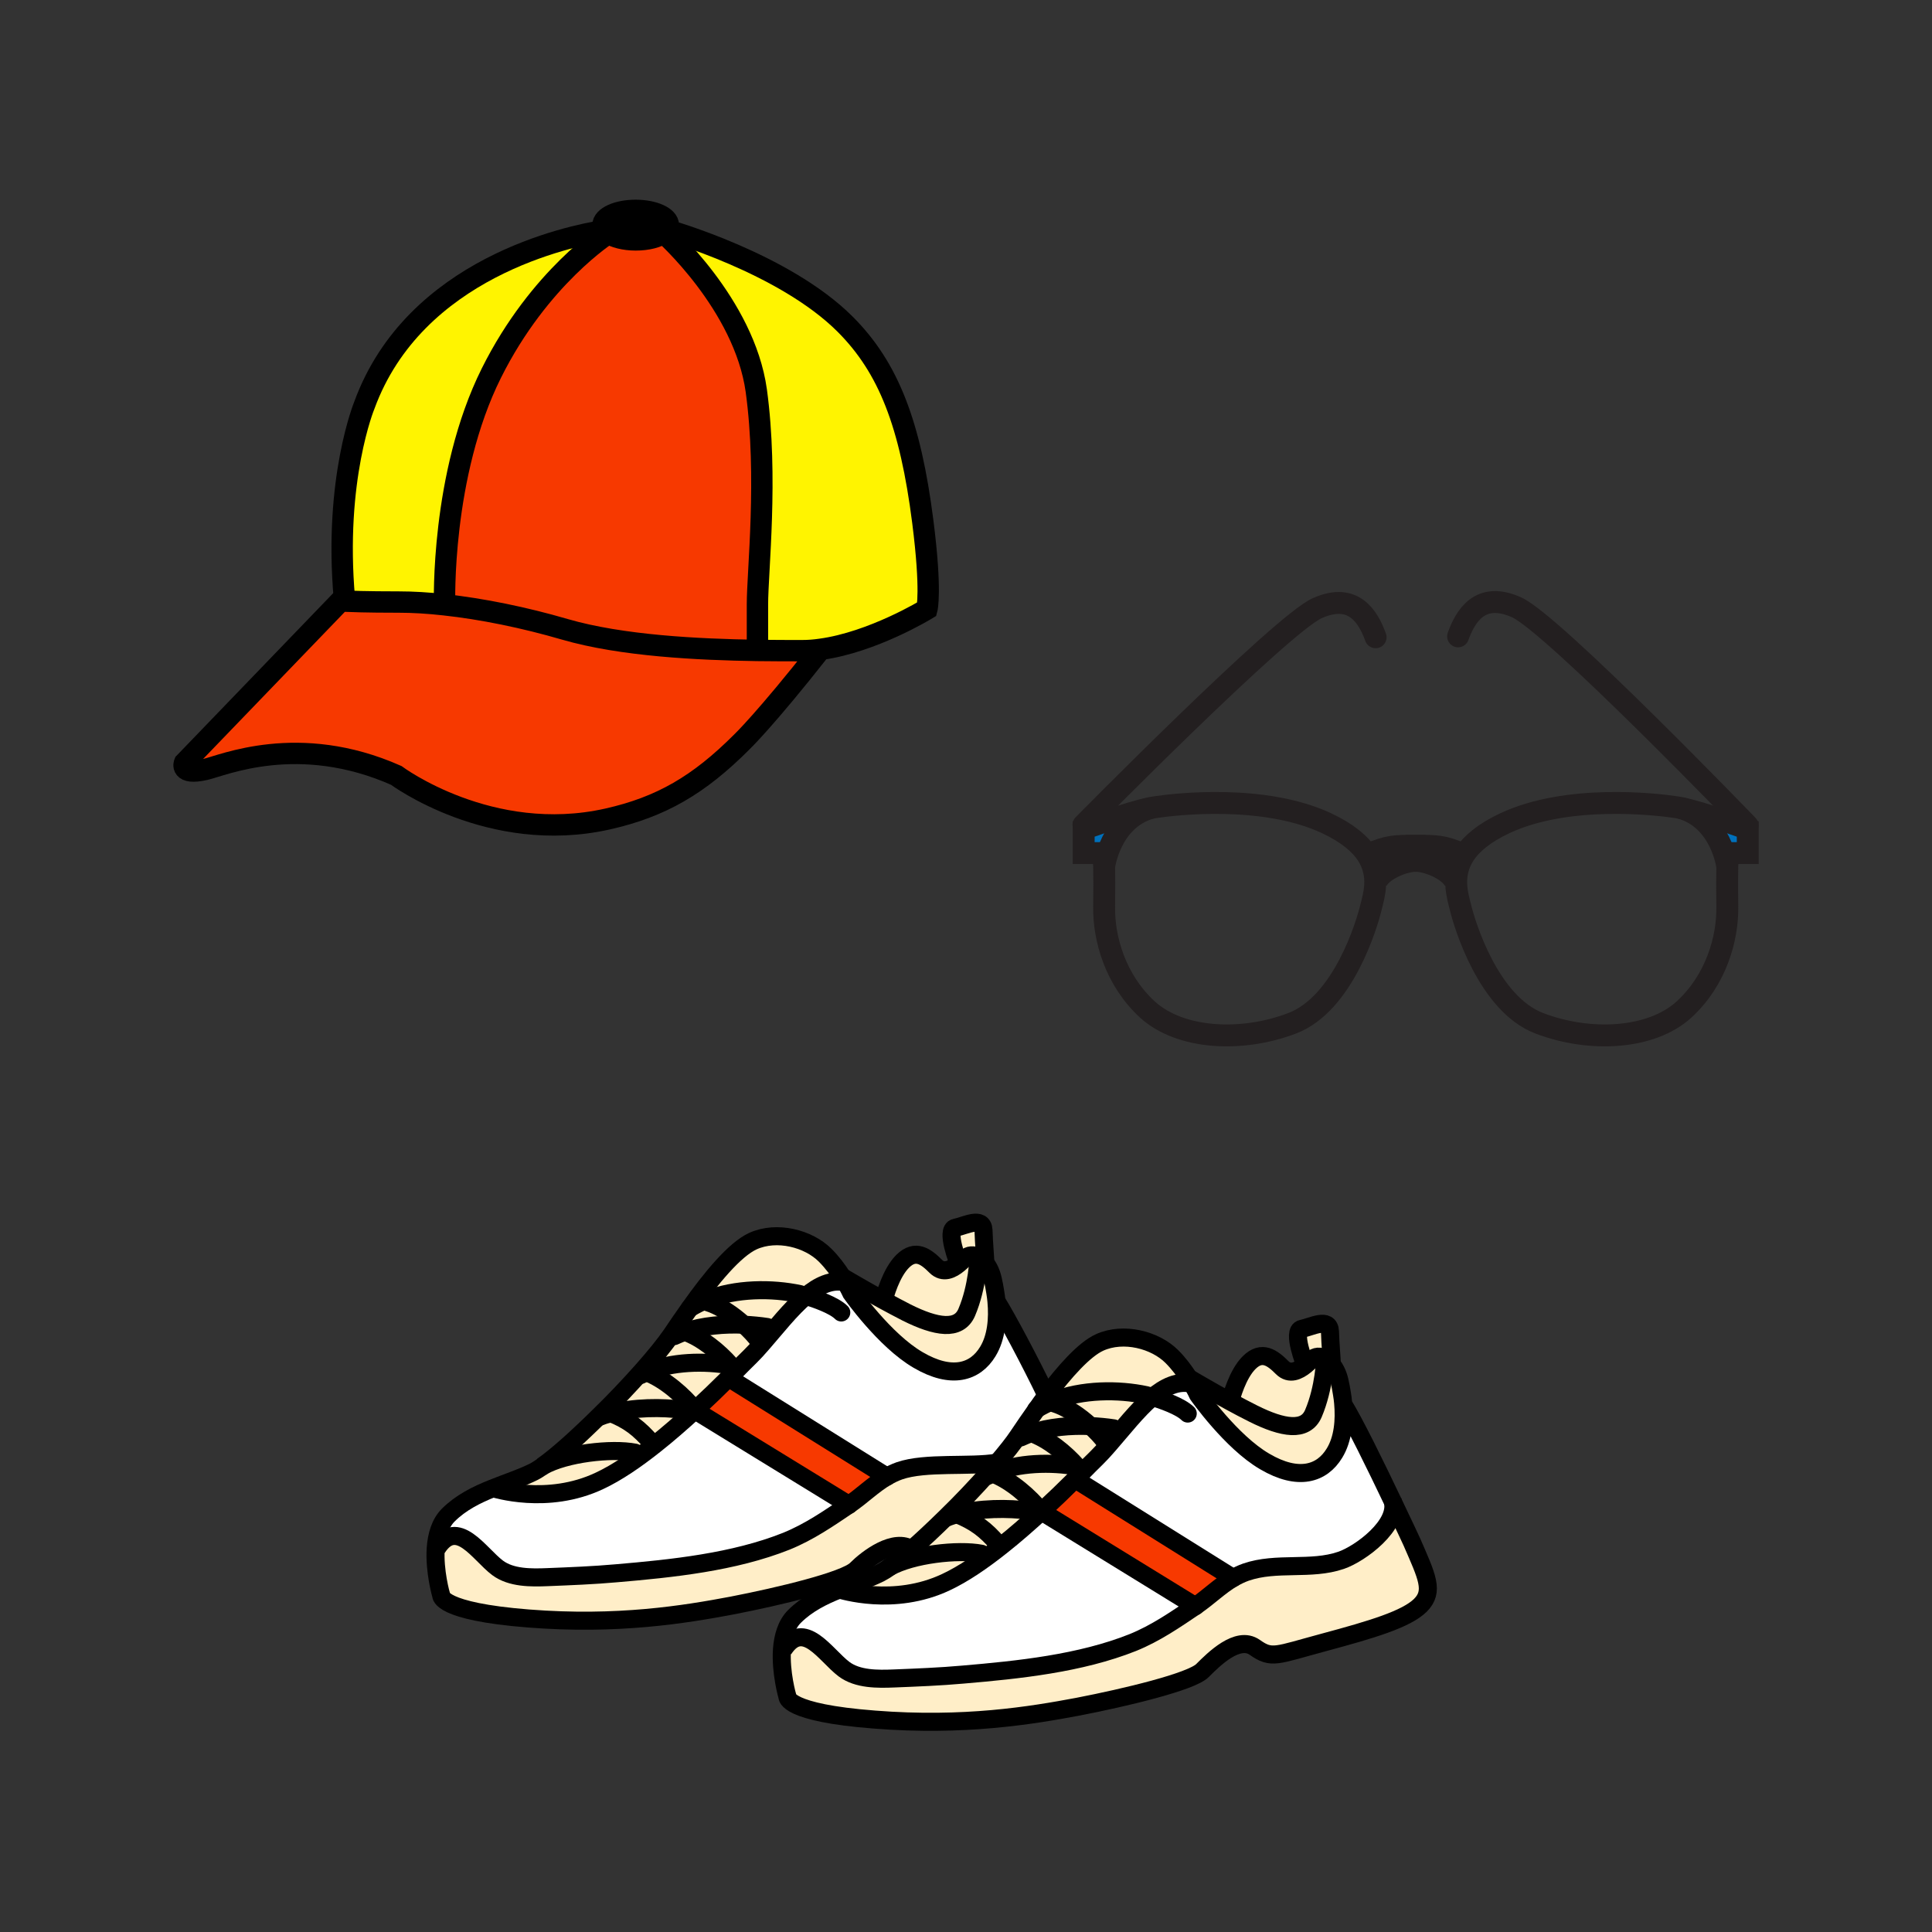 <?xml version="1.0" encoding="utf-8"?>
<!-- Generator: Adobe Illustrator 21.0.2, SVG Export Plug-In . SVG Version: 6.00 Build 0)  -->
<svg version="1.1" id="Layer_1" xmlns="http://www.w3.org/2000/svg" xmlns:xlink="http://www.w3.org/1999/xlink" x="0px" y="0px" width="850.4" height="850.4"
	 viewBox="0 0 850.4 850.4" style="enable-background:new 0 0 850.4 850.4;" xml:space="preserve">
<rect x="0" y="0" width="850.4" height="850.4" fill="#333333" stroke="none"/>
<style type="text/css">
	.st0{fill:#FFF400;}
	.st1{fill:#F73900;}
	.st2{fill:none;stroke:#000000;stroke-width:9.405;}
	.st3{fill:#FFFFFF;}
	.st4{fill:#FFEEC8;}
	.st5{fill:none;stroke:#000000;stroke-width:7.946;}
	.st6{fill:none;stroke:#000000;stroke-width:7.946;stroke-linecap:round;stroke-linejoin:round;}
	.st7{fill:#0071BC;}
	.st8{fill:none;stroke:#231F20;stroke-width:9.639;}
	.st9{fill:none;stroke:#231F20;stroke-width:9.639;stroke-linecap:round;stroke-linejoin:round;}
</style>
<g id="XMLID_11_">
	<g>
		<path class="st0" d="M216.3,164.1C193.9,209.1,195.7,266,195.7,266l0,0.2c-7.1-0.8-13.9-1.2-20.1-1.2c-14.7,0-21.3-0.3-24-0.4
			l0.1-1c-4.7-52.8,8.8-85.3,8.8-85.3c22.1-60.4,90.2-74.4,105.9-76.9c0.4,0.5,0.9,0.9,1.5,1.3C267.8,102.7,237.5,121.9,216.3,164.1
			z"/>
		<path class="st1" d="M195.7,266c0,0-1.9-56.9,20.6-101.9c21.1-42.3,51.5-61.5,51.5-61.5c2.6,1.8,7,2.9,12,2.9
			c5.2,0,9.7-1.2,12.3-3.1c0,0,35.5,31.3,40.8,69.5c5.2,38.1,0.5,79.4,0.5,94.1c0,14.6,0,20.3,0,20.3v0c-25.7-0.4-59.5-2-84.6-9.3
			c-17.8-5.2-36.4-9-53-10.8L195.7,266z"/>
		<path class="st1" d="M175.6,265c6.2,0,13,0.4,20.1,1.2c16.7,1.8,35.2,5.6,53,10.8c25.1,7.3,59,8.9,84.6,9.3
			c7.4,0.1,14.2,0.1,19.9,0.1c2.7,0,5.4-0.2,8.1-0.6c-24.3,30.9-34.7,40.8-34.7,40.8c-18.8,18.8-35.4,28.5-59,33.8
			c-51.7,11.6-93-19.2-93-19.2c-43.1-19.1-76.5-4.3-84.1-2.6c-11.5,2.6-9.1-2.9-9.1-2.9l68.7-71.3c0,0,0.4,0.1,1.6,0.1
			C154.2,264.7,160.9,265,175.6,265z"/>
		<path class="st0" d="M361.3,285.8c-2.7,0.4-5.4,0.6-8.1,0.6c-5.6,0-12.4,0-19.9-0.1v0c0,0,0-5.6,0-20.3c0-14.6,4.7-55.9-0.5-94.1
			c-5.2-38.1-40.8-69.5-40.8-69.5c0.5-0.4,1-0.8,1.3-1.3c0.8,0.2,51.7,14.6,78.6,41.5c19.1,19.1,28.7,43.9,34.2,87
			c3.9,30.7,1.8,38.4,1.8,38.4S384.3,282.7,361.3,285.8z"/>
		<path d="M293.4,101.2c-0.3,0.4-0.8,0.9-1.3,1.3c-2.5,1.9-7.1,3.1-12.3,3.1c-5,0-9.4-1.2-12-2.9c-0.6-0.4-1.1-0.9-1.5-1.3
			c-0.6-0.7-0.9-1.5-0.9-2.3c0-3.6,6.4-6.5,14.4-6.5c7.9,0,14.4,2.9,14.4,6.5C294.2,99.8,293.9,100.6,293.4,101.2z"/>
	</g>
	<g>
		<path class="st2" d="M266.3,101.4c-15.7,2.5-83.8,16.5-105.9,76.9c0,0-13.5,32.6-8.8,85.3"/>
		<path class="st2" d="M266.3,101.4c-0.6-0.7-0.9-1.5-0.9-2.3c0-3.6,6.4-6.5,14.4-6.5c7.9,0,14.4,2.9,14.4,6.5
			c0,0.7-0.3,1.5-0.8,2.1c-0.3,0.4-0.8,0.9-1.3,1.3c-2.5,1.9-7.1,3.1-12.3,3.1c-5,0-9.4-1.2-12-2.9
			C267.2,102.3,266.7,101.8,266.3,101.4z"/>
		<path class="st2" d="M267.8,102.7c0,0-30.4,19.2-51.5,61.5C193.9,209.1,195.7,266,195.7,266"/>
		<path class="st2" d="M293.4,101.2C293.4,101.2,293.4,101.2,293.4,101.2c0.8,0.2,51.7,14.6,78.6,41.5c19.1,19.1,28.7,43.9,34.2,87
			c3.9,30.7,1.8,38.4,1.8,38.4s-23.8,14.6-46.8,17.7c-2.7,0.4-5.4,0.6-8.1,0.6c-5.6,0-12.4,0-19.9-0.1c-25.7-0.4-59.5-2-84.6-9.3
			c-17.8-5.2-36.4-9-53-10.8c-7.1-0.8-13.9-1.2-20.1-1.2c-14.7,0-21.3-0.3-24-0.4c-1.1-0.1-1.6-0.1-1.6-0.1l-68.7,71.3
			c0,0-2.3,5.5,9.1,2.9c7.6-1.7,41-16.5,84.1,2.6c0,0,41.3,30.8,93,19.2c23.6-5.3,40.2-15,59-33.8c0,0,10.4-9.9,34.7-40.8
			c0,0,0,0,0,0"/>
		<path class="st2" d="M292.1,102.5c0,0,35.5,31.3,40.8,69.5c5.2,38.1,0.5,79.4,0.5,94.1c0,14.6,0,20.3,0,20.3"/>
	</g>
</g>
<g id="XMLID_5_">
	<g>
		<path class="st3" d="M473.2,651.1c1.1-1,2.1-2.1,3.1-3c2.4-2.4,4.5-4.6,6.4-6.4c1.7-1.7,3.5-3.6,5.2-5.6
			c6.3-7.2,12.7-15.5,19.3-21.1c5.6-4.7,11.4-7.5,17.5-6c1.7,2.9,2.6,4.9,2.6,4.9s14.6,20.7,29.4,29.4c14.8,8.6,25.2,5.3,30.7-3.7
			c3.8-6.2,4.5-14.5,3.8-22.1c5.2,8.3,14.9,28.3,22,43.1c2.9,10.7-14.2,23.4-22.7,26.3c-13.4,4.6-28.3,0.5-41.9,5.2
			c-2,0.7-3.9,1.6-5.6,2.6L473.2,651.1z"/>
		<path class="st1" d="M473.2,651.1l69.6,43.5c-6,3.5-10.9,8.5-16.7,12.4l-67.8-41.7C463.8,660.3,468.8,655.4,473.2,651.1z"/>
		<path class="st4" d="M542.8,694.6c1.8-1,3.6-1.9,5.6-2.6c13.6-4.7,28.5-0.6,41.9-5.2c8.5-2.9,25.6-15.6,22.7-26.3
			c4.9,10.2,8.5,18,8.5,18c6.6,15.4,9.9,21.8,3.8,28c-6.2,6.2-21.2,10.6-42.4,16.3c-21.2,5.7-23,7.5-30.5,2.2
			c-7.5-5.3-18.1,5.3-23,10.2c-4.9,4.9-34,11.9-54.7,15.9c-20.8,4-50.3,8.8-89.6,5.7c-39.3-3.1-38.4-10.1-38.4-10.1
			s-3.1-10.6-2.4-20.8l0.6,0c8.9-13.7,18.5,2.6,26.6,8.7c6,4.5,14.8,4.4,22,4.1c10-0.4,20.3-0.8,30.3-1.7
			c24.6-2.1,51.7-4.9,74.8-14.1c10.1-4.1,18.6-10,27.5-16C532,703.1,536.8,698.1,542.8,694.6z"/>
		<path class="st4" d="M475.9,647.7l0.4,0.4c-1,1-2,2-3.1,3c-4.4,4.3-9.4,9.2-14.8,14.2l-0.1,0c-5.1-6.4-13.2-13.6-21.4-16.6
			c11.1-4.9,26-5.1,37-3.1l0.1-0.1C474.7,646.2,475.3,646.9,475.9,647.7z"/>
		<path class="st3" d="M526.2,707c-9,6-17.4,12-27.5,16c-23.1,9.2-50.2,12-74.8,14.1c-10,0.9-20.3,1.3-30.3,1.7
			c-7.2,0.3-16,0.4-22-4.1c-8.1-6.1-17.7-22.4-26.6-8.7l-0.6,0c0.4-5.5,1.8-10.9,5.5-14.5c5.6-5.6,12.5-9,19.6-11.8
			c0.6,0.2,23.9,7.7,47-3.2c7.7-3.6,16-9.3,24.2-15.8c6.1-4.8,12.1-10.1,17.7-15.2L526.2,707z"/>
		<path class="st4" d="M416.5,667.7c6.5-6.5,13.1-13.4,18.8-19.7l0.1,0.1c0.5,0.2,1.1,0.3,1.6,0.5c8.2,3.1,16.3,10.3,21.4,16.6
			l0.1,0c-5.6,5.2-11.6,10.4-17.7,15.2l-1.4-0.8c-5.3-6.4-10.3-10.1-18.1-13.2c-1.6,0.4-3,0.9-4.4,1.5L416.5,667.7z"/>
		<path class="st4" d="M438.9,643.8c-1.2,1.4-2.4,2.8-3.7,4.2c-5.6,6.3-12.2,13.3-18.8,19.7c-5.3,5.2-10.5,10.1-15.2,14.2
			c-7.5-5.3-19.5,3.9-24.4,8.8c-4.9,4.9-34,11.9-54.7,15.9c-20.7,4-50.3,8.8-89.6,5.7c-39.3-3.1-38.4-10.2-38.4-10.2
			s-3.1-10.6-2.4-20.8l0.6,0c8.9-13.7,18.5,2.6,26.6,8.7c6,4.5,14.8,4.4,22,4.1c10-0.4,20.3-0.8,30.3-1.7
			c24.6-2.1,51.7-4.9,74.8-14.1c10.1-4.1,18.6-10,27.5-16c5.8-3.9,10.7-8.9,16.7-12.4c1.8-1,3.6-1.9,5.6-2.6
			C407.5,643.5,427.2,645.8,438.9,643.8z"/>
		<path class="st1" d="M320.7,606.5l69.6,43.5c-6,3.5-10.9,8.5-16.7,12.4l-67.8-41.7C311.3,615.8,316.3,610.9,320.7,606.5z"/>
		<path class="st3" d="M456.2,620.3c-2.8,3.9-5.5,7.9-8,11.6c-2.1,3.2-5.4,7.3-9.3,11.9c-11.7,2-31.4-0.3-42.9,3.6
			c-2,0.7-3.9,1.6-5.6,2.6l-69.6-43.5c1.1-1,2.1-2.1,3.1-3c2.4-2.4,4.5-4.6,6.4-6.4c1.7-1.7,3.5-3.6,5.2-5.6
			c6.3-7.2,12.7-15.5,19.4-21.1c5.6-4.7,11.4-7.5,17.5-6l0,0c1.7,2.9,2.6,4.9,2.6,4.9s14.6,20.7,29.4,29.4
			c14.8,8.6,25.2,5.3,30.7-3.7c3.8-6.2,4.5-14.5,3.8-22.1c4.8,7.7,15.1,27.1,22,41.5C459.1,616.3,457.6,618.3,456.2,620.3z"/>
		<path class="st4" d="M264,623.2c6.5-6.5,13.1-13.4,18.8-19.7l0.1,0.1c0.5,0.2,1.1,0.3,1.6,0.5c8.2,3.1,16.3,10.3,21.4,16.6l0.1,0
			c-5.6,5.2-11.6,10.4-17.7,15.2l-1.4-0.8c-5.3-6.4-10.3-10.1-18.1-13.2c-1.6,0.4-3,0.9-4.5,1.4L264,623.2z"/>
		<path class="st4" d="M320.7,606.5c-4.4,4.3-9.4,9.2-14.8,14.2l-0.1,0c-5.1-6.4-13.2-13.6-21.4-16.6c11.1-4.9,26-5.1,37-3.1
			l0.1-0.1c0.7,0.8,1.3,1.5,1.9,2.2l0.4,0.4C322.8,604.5,321.8,605.5,320.7,606.5z"/>
		<path class="st3" d="M373.7,662.4c-9,6-17.4,12-27.5,16c-23.1,9.2-50.2,12-74.8,14.1c-10,0.9-20.3,1.3-30.3,1.7
			c-7.2,0.3-16,0.4-22-4.1c-8.1-6.1-17.7-22.4-26.6-8.7l-0.6,0c0.4-5.5,1.8-10.9,5.5-14.5c5.6-5.6,12.5-9,19.6-11.8
			c0.6,0.2,23.9,7.7,47-3.2c7.7-3.6,16-9.3,24.2-15.8c6.1-4.8,12.1-10.1,17.7-15.2L373.7,662.4z"/>
		<path class="st4" d="M239,645.3c6.3-4.4,15.6-12.8,25-22.1l0.3,0.3c1.4-0.6,2.9-1,4.5-1.4c7.7,3,12.7,6.8,18.1,13.2l1.4,0.8
			c-8.2,6.5-16.6,12.2-24.2,15.8c-23.1,10.9-46.4,3.4-47,3.2c6.1-2.5,12.4-4.5,17.9-7.2C236,647.3,237.4,646.4,239,645.3
			C239,645.3,239,645.3,239,645.3z"/>
		<path class="st4" d="M591.1,617.3c0.7,7.6,0,15.9-3.8,22.1c-5.5,9.1-15.9,12.4-30.7,3.7c-14.8-8.6-29.4-29.4-29.4-29.4
			s-0.9-2-2.6-4.9c-0.4-0.7-0.9-1.5-1.4-2.4c0.3,0.2,8.6,5.2,18.2,10.4c3.3,1.8,6.7,3.6,10.1,5.3c13.2,6.6,23,8.1,26.5,0
			c4.9-11.5,5.2-24.3,5.2-24.3l0,0c1,0.5,1.9,1.4,2.8,2.5c1.4,1.8,2.7,4.2,3.4,7.3c0.4,1.8,0.8,3.7,1.1,5.8
			C590.8,614.7,590.9,616,591.1,617.3z"/>
		<path class="st4" d="M585.3,586c0.2,6.2,0.8,12.3,0.8,14.3c-0.9-1.1-1.8-1.9-2.8-2.5c-2.2-1.2-4.5-1.1-6.1,0.5
			c-0.8,0.8-1.7,1.7-2.7,2.4c0,0-6-15-1.5-15.9C577.3,584,585.1,579.8,585.3,586z"/>
		<path class="st4" d="M583.2,597.9L583.2,597.9c0,0-0.4,12.9-5.2,24.3c-3.4,8.1-13.2,6.6-26.5,0c-3.3-1.7-6.8-3.5-10.1-5.3
			c0.5-2.1,3.2-12.1,8.3-17.2c5.7-5.7,10.4-2,14.6,2.2c3.2,3.2,7,1.5,10.2-1.1c0.9-0.8,1.8-1.6,2.7-2.4
			C578.7,596.8,581,596.6,583.2,597.9z"/>
		<path class="st4" d="M523.2,606.5c0.5,0.8,1,1.6,1.4,2.4c-6-1.5-11.8,1.3-17.5,6c-1.6-0.5-2.7-0.8-2.7-0.8
			c-12.1-2.6-28.1-2.7-41.1,2.6c-2.5,1-4.9,2.2-7.2,3.6c1.5-2,2.9-4.1,4.4-6.1c8-10.7,16.5-20.3,23.4-23.4
			c10.6-4.9,24.5-1.1,31.8,6.2C518.8,600.1,521.3,603.6,523.2,606.5z"/>
		<path class="st4" d="M480,627.7c-4.8-4.4-10.6-8.3-16.2-10l-0.4-0.9c13-5.2,29-5.2,41.1-2.6c0,0,1.1,0.3,2.7,0.8
			c-6.6,5.6-13.1,13.9-19.3,21.1l-1.2-1.2C484.8,632.5,482.5,630,480,627.7z"/>
		<path class="st4" d="M486.7,634.8l1.2,1.2c-1.7,2-3.5,3.9-5.2,5.6c-1.8,1.8-4,4-6.4,6.4l-0.4-0.4c-0.6-0.7-1.2-1.5-1.9-2.2
			c-5.2-5.9-12.7-12-20.1-14.6c8-2.7,17.4-3.5,26.1-3.1C482.5,630,484.8,632.5,486.7,634.8z"/>
		<path class="st4" d="M453.9,630.8c-1.6,0.5-3.2,1.2-4.6,1.9l-1.1-0.7c2.5-3.7,5.2-7.7,8-11.6c2.3-1.4,4.7-2.6,7.2-3.6l0.4,0.9
			c5.7,1.7,11.4,5.6,16.2,10C471.3,627.3,461.9,628.1,453.9,630.8z"/>
		<path class="st4" d="M474,645.4L474,645.4c-11.1-1.9-26-1.7-37.1,3.2c-0.5-0.2-1.1-0.4-1.6-0.5l-0.1-0.1c1.3-1.4,2.5-2.8,3.7-4.2
			c3.9-4.6,7.2-8.7,9.3-11.9l1.1,0.7c1.5-0.7,3-1.3,4.6-1.9C461.3,633.4,468.8,639.5,474,645.4z"/>
		<path class="st4" d="M401.3,681.9c4.7-4.1,9.9-9,15.2-14.2l0.3,0.3c1.4-0.6,2.9-1,4.4-1.5c7.7,3.1,12.8,6.8,18.1,13.2l1.4,0.8
			c-8.2,6.5-16.6,12.2-24.2,15.8c-23.1,10.9-46.4,3.4-47,3.2c6.1-2.5,12.4-4.5,17.9-7.2c1.2-0.6,2.6-1.4,4.2-2.6
			C394.3,687.9,397.6,685.2,401.3,681.9z"/>
		<path class="st4" d="M389,572.4c3.3,1.8,6.7,3.6,10,5.3c13.2,6.6,23,8.1,26.5,0c4.9-11.5,5.2-24.3,5.2-24.3l0,0
			c1,0.6,1.9,1.4,2.8,2.5v0c1.5,1.8,2.7,4.2,3.4,7.3c0.4,1.8,0.8,3.7,1.1,5.8c0.2,1.3,0.4,2.6,0.5,3.9c0.7,7.6,0,15.9-3.8,22.1
			c-5.5,9.1-15.9,12.4-30.7,3.7c-14.8-8.6-29.4-29.4-29.4-29.4s-0.9-2-2.6-4.9c-0.4-0.7-0.9-1.5-1.4-2.4
			C371.1,562.2,379.4,567.2,389,572.4z"/>
		<path class="st4" d="M432.8,541.5c0.2,6.2,0.8,12.3,0.8,14.3c-0.9-1.1-1.8-1.9-2.8-2.5c-2.2-1.2-4.5-1.1-6.1,0.5
			c-0.8,0.8-1.7,1.7-2.7,2.4c0,0-6-15-1.5-15.9C424.9,539.5,432.6,535.3,432.8,541.5z"/>
		<path class="st4" d="M430.8,553.3L430.8,553.3c0,0-0.4,12.9-5.2,24.4c-3.4,8.1-13.2,6.6-26.5,0c-3.3-1.7-6.8-3.5-10-5.3
			c0.5-2.2,3.2-12.1,8.3-17.2c5.7-5.7,10.4-2,14.6,2.2c3.2,3.2,7,1.5,10.1-1.1c0.9-0.8,1.8-1.6,2.7-2.4
			C426.3,552.2,428.5,552.1,430.8,553.3z"/>
		<path class="st4" d="M372.2,564.4L372.2,564.4c-6-1.5-11.8,1.3-17.5,6c-1.7-0.5-2.7-0.8-2.7-0.8c-12.1-2.6-28.1-2.7-41.1,2.6
			c-2.5,1-4.9,2.2-7.2,3.6c9.2-12.9,19.7-25.8,27.8-29.5c10.6-4.9,24.5-1.1,31.8,6.2c3.1,3.1,5.6,6.5,7.5,9.5c0,0,0,0,0,0
			C371.3,562.8,371.7,563.6,372.2,564.4z"/>
		<path class="st4" d="M327.5,583.1c-4.8-4.4-10.6-8.3-16.2-10l-0.4-0.9c13-5.2,29-5.2,41.1-2.6c0,0,1.1,0.3,2.7,0.8
			c-6.7,5.6-13.1,13.9-19.4,21.1l-1.2-1.2C332.3,587.9,330.1,585.5,327.5,583.1z"/>
		<path class="st4" d="M334.2,590.3l1.2,1.2c-1.7,2-3.5,3.9-5.2,5.6c-1.8,1.8-4,4-6.4,6.4l-0.4-0.4c-0.6-0.7-1.2-1.5-1.9-2.2
			c-5.2-5.9-12.7-12-20.1-14.6c8-2.7,17.4-3.5,26.1-3.1C330.1,585.5,332.3,587.9,334.2,590.3z"/>
		<path class="st4" d="M301.4,586.3c-1.6,0.5-3.2,1.2-4.6,1.9l-1.1-0.7c2.5-3.7,5.2-7.7,8-11.6c2.3-1.4,4.7-2.6,7.2-3.6l0.4,0.9
			c5.7,1.7,11.4,5.6,16.2,10C318.9,582.8,309.4,583.6,301.4,586.3z"/>
		<path class="st4" d="M321.5,600.9L321.5,600.9c-11.1-1.9-26-1.7-37.1,3.2c-0.5-0.2-1.1-0.4-1.6-0.5l-0.1-0.1
			c5.6-6.3,10.2-11.9,13-16.1l1.1,0.7c1.5-0.7,3-1.3,4.6-1.9C308.8,588.8,316.3,595,321.5,600.9z"/>
	</g>
	<g>
		<path class="st5" d="M541.4,617.4c0,0,0-0.1,0.1-0.4c0.5-2.1,3.2-12.1,8.3-17.2c5.7-5.7,10.4-2,14.6,2.2c3.2,3.2,7,1.5,10.2-1.1
			c0.9-0.8,1.8-1.6,2.7-2.4c1.6-1.6,3.9-1.8,6.1-0.5c1,0.5,1.9,1.4,2.8,2.5c1.4,1.8,2.7,4.2,3.4,7.3c0.4,1.8,0.8,3.7,1.1,5.8
			c0.2,1.3,0.4,2.6,0.5,3.9c0.7,7.6,0,15.9-3.8,22.1c-5.5,9.1-15.9,12.4-30.7,3.7c-14.8-8.6-29.4-29.4-29.4-29.4s-0.9-2-2.6-4.9
			c-0.4-0.7-0.9-1.5-1.4-2.4c-1.9-3-4.4-6.4-7.5-9.5c-7.3-7.3-21.2-11-31.8-6.2c-6.8,3.1-15.3,12.7-23.4,23.4c-1.5,2-3,4-4.4,6.1
			c-2.8,3.9-5.5,7.9-8,11.6c-2.1,3.2-5.4,7.3-9.3,11.9c-1.2,1.4-2.4,2.8-3.7,4.2c-5.6,6.3-12.2,13.3-18.8,19.7
			c-5.3,5.2-10.5,10.1-15.2,14.2c-3.7,3.2-7,5.9-9.8,7.9c-1.6,1.2-3.1,2-4.2,2.6c-5.5,2.7-11.8,4.7-17.9,7.2
			c-7.1,2.8-14.1,6.3-19.6,11.8c-3.6,3.6-5.1,9-5.5,14.5c-0.7,10.2,2.4,20.8,2.4,20.8s-0.9,7.1,38.4,10.1
			c39.3,3.1,68.9-1.8,89.6-5.7c20.7-4,49.9-11,54.7-15.9c4.9-4.9,15.5-15.5,23-10.2c7.5,5.3,9.3,3.5,30.5-2.2
			c21.2-5.7,36.2-10.2,42.4-16.3c6.2-6.2,2.9-12.6-3.8-28c0,0-3.6-7.8-8.5-18c-7.1-14.9-16.8-34.8-22-43.1c0,0,0,0,0,0"/>
		<path class="st5" d="M523.2,606.5C523.2,606.5,523.2,606.5,523.2,606.5c0.4,0.2,8.7,5.2,18.3,10.4c3.3,1.8,6.7,3.6,10.1,5.3
			c13.2,6.6,23,8.1,26.5,0c4.9-11.5,5.2-24.3,5.2-24.3"/>
		<path class="st5" d="M369.4,699.6C369.4,699.6,369.4,699.6,369.4,699.6c0.7,0.2,24,7.7,47-3.2c7.7-3.6,16-9.3,24.2-15.8
			c6.1-4.8,12.1-10.1,17.7-15.2c5.4-5,10.5-9.9,14.8-14.2c1.1-1,2.1-2.1,3.1-3c2.4-2.4,4.5-4.6,6.4-6.4c1.7-1.7,3.5-3.6,5.2-5.6
			c6.3-7.2,12.7-15.5,19.3-21.1c5.6-4.7,11.4-7.5,17.5-6"/>
		<path class="st5" d="M574.5,600.8c0,0-6-15-1.5-15.9c4.4-0.9,12.1-5.1,12.4,1.1c0.2,6.2,0.8,12.3,0.8,14.3"/>
		<path class="st5" d="M344.9,726c8.9-13.7,18.5,2.6,26.6,8.7c6,4.5,14.8,4.4,22,4.1c10-0.4,20.3-0.8,30.3-1.7
			c24.6-2.1,51.7-4.9,74.8-14.1c10.1-4.1,18.6-10,27.5-16c5.8-3.9,10.7-8.9,16.7-12.4c1.8-1,3.6-1.9,5.6-2.6
			c13.6-4.7,28.5-0.6,41.9-5.2c8.5-2.9,25.6-15.6,22.7-26.3"/>
		<path class="st6" d="M391.5,689.8C391.5,689.8,391.5,689.8,391.5,689.8c10-5.6,30.2-7.9,40.5-5.9"/>
		<path class="st6" d="M416.7,668c1.4-0.6,2.9-1,4.4-1.5c10-2.7,22.7-2.8,32.2-1.5"/>
		<path class="st6" d="M435.3,648.1c0.5,0.2,1.1,0.3,1.6,0.5c8.2,3.1,16.3,10.3,21.4,16.6"/>
		<path class="st6" d="M452.9,630.5c0.3,0.1,0.6,0.2,1,0.3c7.4,2.6,14.9,8.7,20.1,14.6c0.7,0.8,1.3,1.5,1.9,2.2"/>
		<path class="st6" d="M463.7,617.6c5.7,1.7,11.4,5.6,16.2,10c2.6,2.3,4.9,4.8,6.7,7.2"/>
		<path class="st6" d="M420.3,666.2c0.3,0.1,0.6,0.2,0.9,0.3c7.7,3.1,12.8,6.8,18.1,13.2"/>
		<path class="st6" d="M434.6,649.7c0.8-0.4,1.5-0.8,2.3-1.1c11.1-4.9,26-5.1,37-3.1"/>
		<path class="st6" d="M449.3,632.7c1.5-0.7,3-1.3,4.6-1.9c8-2.7,17.4-3.5,26.1-3.1c3.6,0.2,7,0.5,10.2,1"/>
		<path class="st6" d="M456.1,620.4c0,0,0.1,0,0.1-0.1c2.3-1.4,4.7-2.6,7.2-3.6c13-5.2,29-5.2,41.1-2.6c0,0,1.1,0.3,2.7,0.8
			c4.3,1.3,12.4,4.1,15.6,7.3"/>
		<polyline class="st6" points="458.3,665.3 458.4,665.3 526.2,707 		"/>
		<polyline class="st6" points="473.2,651.1 542.8,694.6 542.8,694.6 		"/>
		<path class="st5" d="M460.7,614.5c0-0.1-0.1-0.2-0.1-0.3c-6.9-14.4-17.2-33.8-22-41.5c0,0,0,0,0,0"/>
		<path class="st5" d="M239,645.3c-1.6,1.1-3,2-4.2,2.6c-5.5,2.7-11.7,4.7-17.9,7.2c-7.1,2.8-14.1,6.3-19.6,11.8
			c-3.6,3.6-5.1,9-5.5,14.5c-0.7,10.2,2.4,20.8,2.4,20.8s-0.9,7.1,38.4,10.2c39.3,3.1,68.9-1.8,89.6-5.7c20.7-4,49.9-11,54.7-15.9
			c4.9-4.9,16.8-14,24.4-8.8c0,0,0,0,0,0"/>
		<path class="st5" d="M370.7,562c-1.9-3-4.4-6.4-7.5-9.5c-7.3-7.3-21.2-11-31.8-6.2c-8.1,3.7-18.6,16.5-27.8,29.5
			c-2.8,3.9-5.5,7.9-8,11.6c-2.8,4.1-7.4,9.8-13,16.1c-5.6,6.3-12.2,13.3-18.8,19.7c-9.4,9.3-18.7,17.7-25,22.1"/>
		<path class="st5" d="M433.6,555.8c1.5,1.8,2.7,4.2,3.4,7.3c0.4,1.8,0.8,3.7,1.1,5.8c0.2,1.3,0.4,2.6,0.5,3.9
			c0.7,7.6,0,15.9-3.8,22.1c-5.5,9.1-15.9,12.4-30.7,3.7c-14.8-8.6-29.4-29.4-29.4-29.4s-0.9-2-2.6-4.9c-0.4-0.7-0.9-1.5-1.4-2.4"/>
		<path class="st5" d="M388.9,572.8c0,0,0-0.1,0.1-0.4c0.5-2.2,3.2-12.1,8.3-17.2c5.7-5.7,10.4-2,14.6,2.2c3.2,3.2,7,1.5,10.1-1.1
			c0.9-0.8,1.8-1.6,2.7-2.4c1.6-1.6,3.9-1.8,6.1-0.5c1,0.6,1.9,1.4,2.8,2.5"/>
		<path class="st5" d="M370.7,562C370.7,562,370.7,562,370.7,562c0.4,0.2,8.7,5.2,18.3,10.4c3.3,1.8,6.7,3.6,10,5.3
			c13.2,6.6,23,8.1,26.5,0c4.9-11.5,5.2-24.3,5.2-24.3"/>
		<path class="st5" d="M216.9,655C216.9,655,216.9,655,216.9,655c0.7,0.2,24,7.7,47-3.2c7.7-3.6,16-9.3,24.2-15.8
			c6.1-4.8,12.1-10.1,17.7-15.2c5.4-5,10.5-9.9,14.8-14.2c1.1-1,2.1-2.1,3.1-3c2.4-2.4,4.5-4.6,6.4-6.4c1.7-1.7,3.5-3.6,5.2-5.6
			c6.3-7.2,12.7-15.5,19.4-21.1c5.6-4.7,11.4-7.5,17.5-6"/>
		<path class="st5" d="M422,556.3c0,0-6-15-1.5-15.9c4.4-0.9,12.1-5.1,12.4,1.1c0.2,6.2,0.8,12.3,0.8,14.3v0"/>
		<path class="st5" d="M192.4,681.4c8.9-13.7,18.5,2.6,26.6,8.7c6,4.5,14.8,4.4,22,4.1c10-0.4,20.3-0.8,30.3-1.7
			c24.6-2.1,51.7-4.9,74.8-14.1c10.1-4.1,18.6-10,27.5-16c5.8-3.9,10.7-8.9,16.7-12.4c1.8-1,3.6-1.9,5.6-2.6
			c11.5-4,31.2-1.6,42.9-3.6"/>
		<path class="st6" d="M239,645.3C239,645.3,239,645.3,239,645.3c9.9-5.6,30.2-7.9,40.5-5.9"/>
		<path class="st6" d="M264.3,623.5c1.4-0.6,2.9-1,4.5-1.4c10-2.7,22.7-2.8,32.1-1.5"/>
		<path class="st6" d="M282.9,603.5c0.5,0.2,1.1,0.3,1.6,0.5c8.2,3.1,16.3,10.3,21.4,16.6"/>
		<path class="st6" d="M300.4,585.9c0.3,0.1,0.7,0.2,1,0.3c7.4,2.6,14.9,8.7,20.1,14.6c0.7,0.8,1.3,1.5,1.9,2.2"/>
		<path class="st6" d="M311.2,573.1c5.7,1.7,11.4,5.6,16.2,10c2.6,2.3,4.9,4.8,6.7,7.2"/>
		<path class="st6" d="M267.9,621.7c0.3,0.1,0.6,0.2,0.9,0.3c7.7,3,12.7,6.8,18.1,13.2"/>
		<path class="st6" d="M282.1,605.2c0.8-0.4,1.5-0.8,2.3-1.1c11.1-4.9,26-5.1,37-3.1"/>
		<path class="st6" d="M296.8,588.1c1.5-0.7,3-1.3,4.6-1.9c8-2.7,17.4-3.5,26.1-3.1c3.6,0.2,7,0.5,10.2,1"/>
		<path class="st6" d="M303.6,575.9c0,0,0.1,0,0.1-0.1c2.3-1.4,4.7-2.6,7.2-3.6c13-5.2,29-5.2,41.1-2.6c0,0,1.1,0.3,2.7,0.8
			c4.3,1.3,12.4,4.1,15.6,7.3"/>
		<polyline class="st6" points="305.8,620.7 305.9,620.8 373.7,662.4 		"/>
		<polyline class="st6" points="320.7,606.5 320.7,606.5 390.4,650 		"/>
	</g>
</g>
<g id="XMLID_12_">
	<g>
		<path class="st7" d="M760.5,375.5c0,0-0.1,2.2-0.2,6h0c0,0-2.6-20.9-20.7-25.9l0-0.1c10,2,29.7,9.3,29.7,9.3v10.6H760.5z"/>
		<path class="st7" d="M506.7,355.6c-18.1,5-20.7,25.9-20.7,25.9h0c-0.1-3.8-0.2-6-0.2-6H477v-10.6
			C477,364.8,496.7,357.6,506.7,355.6L506.7,355.6z"/>
	</g>
	<g>
		<path class="st8" d="M486,381.5c-0.1-3.8-0.2-6-0.2-6H477v-10.6c0,0,19.7-7.3,29.7-9.3c0.6-0.1,1.3-0.2,1.8-0.3
			c9.2-1.4,47.8-5.8,75.3,7c9.4,4.4,14.9,9.2,18,13.9c3,4.7,3.7,9.3,3.5,13.3c-0.2,3.9-1.2,7.3-1.8,9.7
			c-1.8,7.6-12.2,42.6-34.7,51.2c-22.5,8.6-49.4,7-63.7-6c-14.3-13.1-19.3-31.5-19.1-45.2C486.1,392,486.1,385.8,486,381.5z"/>
		<path class="st8" d="M486,381.5c0,0,2.6-20.9,20.7-25.9"/>
		<path class="st8" d="M602.1,376.1c9-4,12.5-3.8,20.5-3.8v6.6c0,0-5.2,0.2-11,3.6c-5.4,3.1-6,6.1-6,7c0,0.2,0,0.3,0,0.3"/>
		<path class="st8" d="M760.3,381.5c0.1-3.8,0.2-6,0.2-6h8.8v-10.6c0,0-19.7-7.3-29.7-9.3c-0.6-0.1-1.3-0.2-1.8-0.3
			c-9.2-1.4-47.8-5.8-75.3,7c-9.4,4.4-14.9,9.2-18,13.9c-3,4.7-3.7,9.3-3.5,13.3c0.2,3.9,1.2,7.3,1.8,9.7
			c1.8,7.6,12.3,42.6,34.7,51.2c22.5,8.6,49.4,7,63.7-6c14.3-13.1,19.3-31.5,19.1-45.2C760.2,392,760.2,385.8,760.3,381.5z"/>
		<path class="st8" d="M760.3,381.5c0,0-2.6-20.9-20.7-25.9"/>
		<path class="st8" d="M644.2,376.1c-9-4-12.5-3.8-20.5-3.8v6.6c0,0,5.2,0.2,11,3.6c5.4,3.1,6,6.1,6,7c0,0.2,0,0.3,0,0.3"/>
		<path class="st9" d="M476.9,363.1c0,0,86.9-88.2,102.9-95.4c16.1-7.2,22.5,4,25.7,12.8"/>
		<path class="st9" d="M769.2,363.3c0,0-85.6-88.8-101.7-96c-16.1-7.2-22.5,4-25.7,12.8"/>
	</g>
</g>
</svg>
